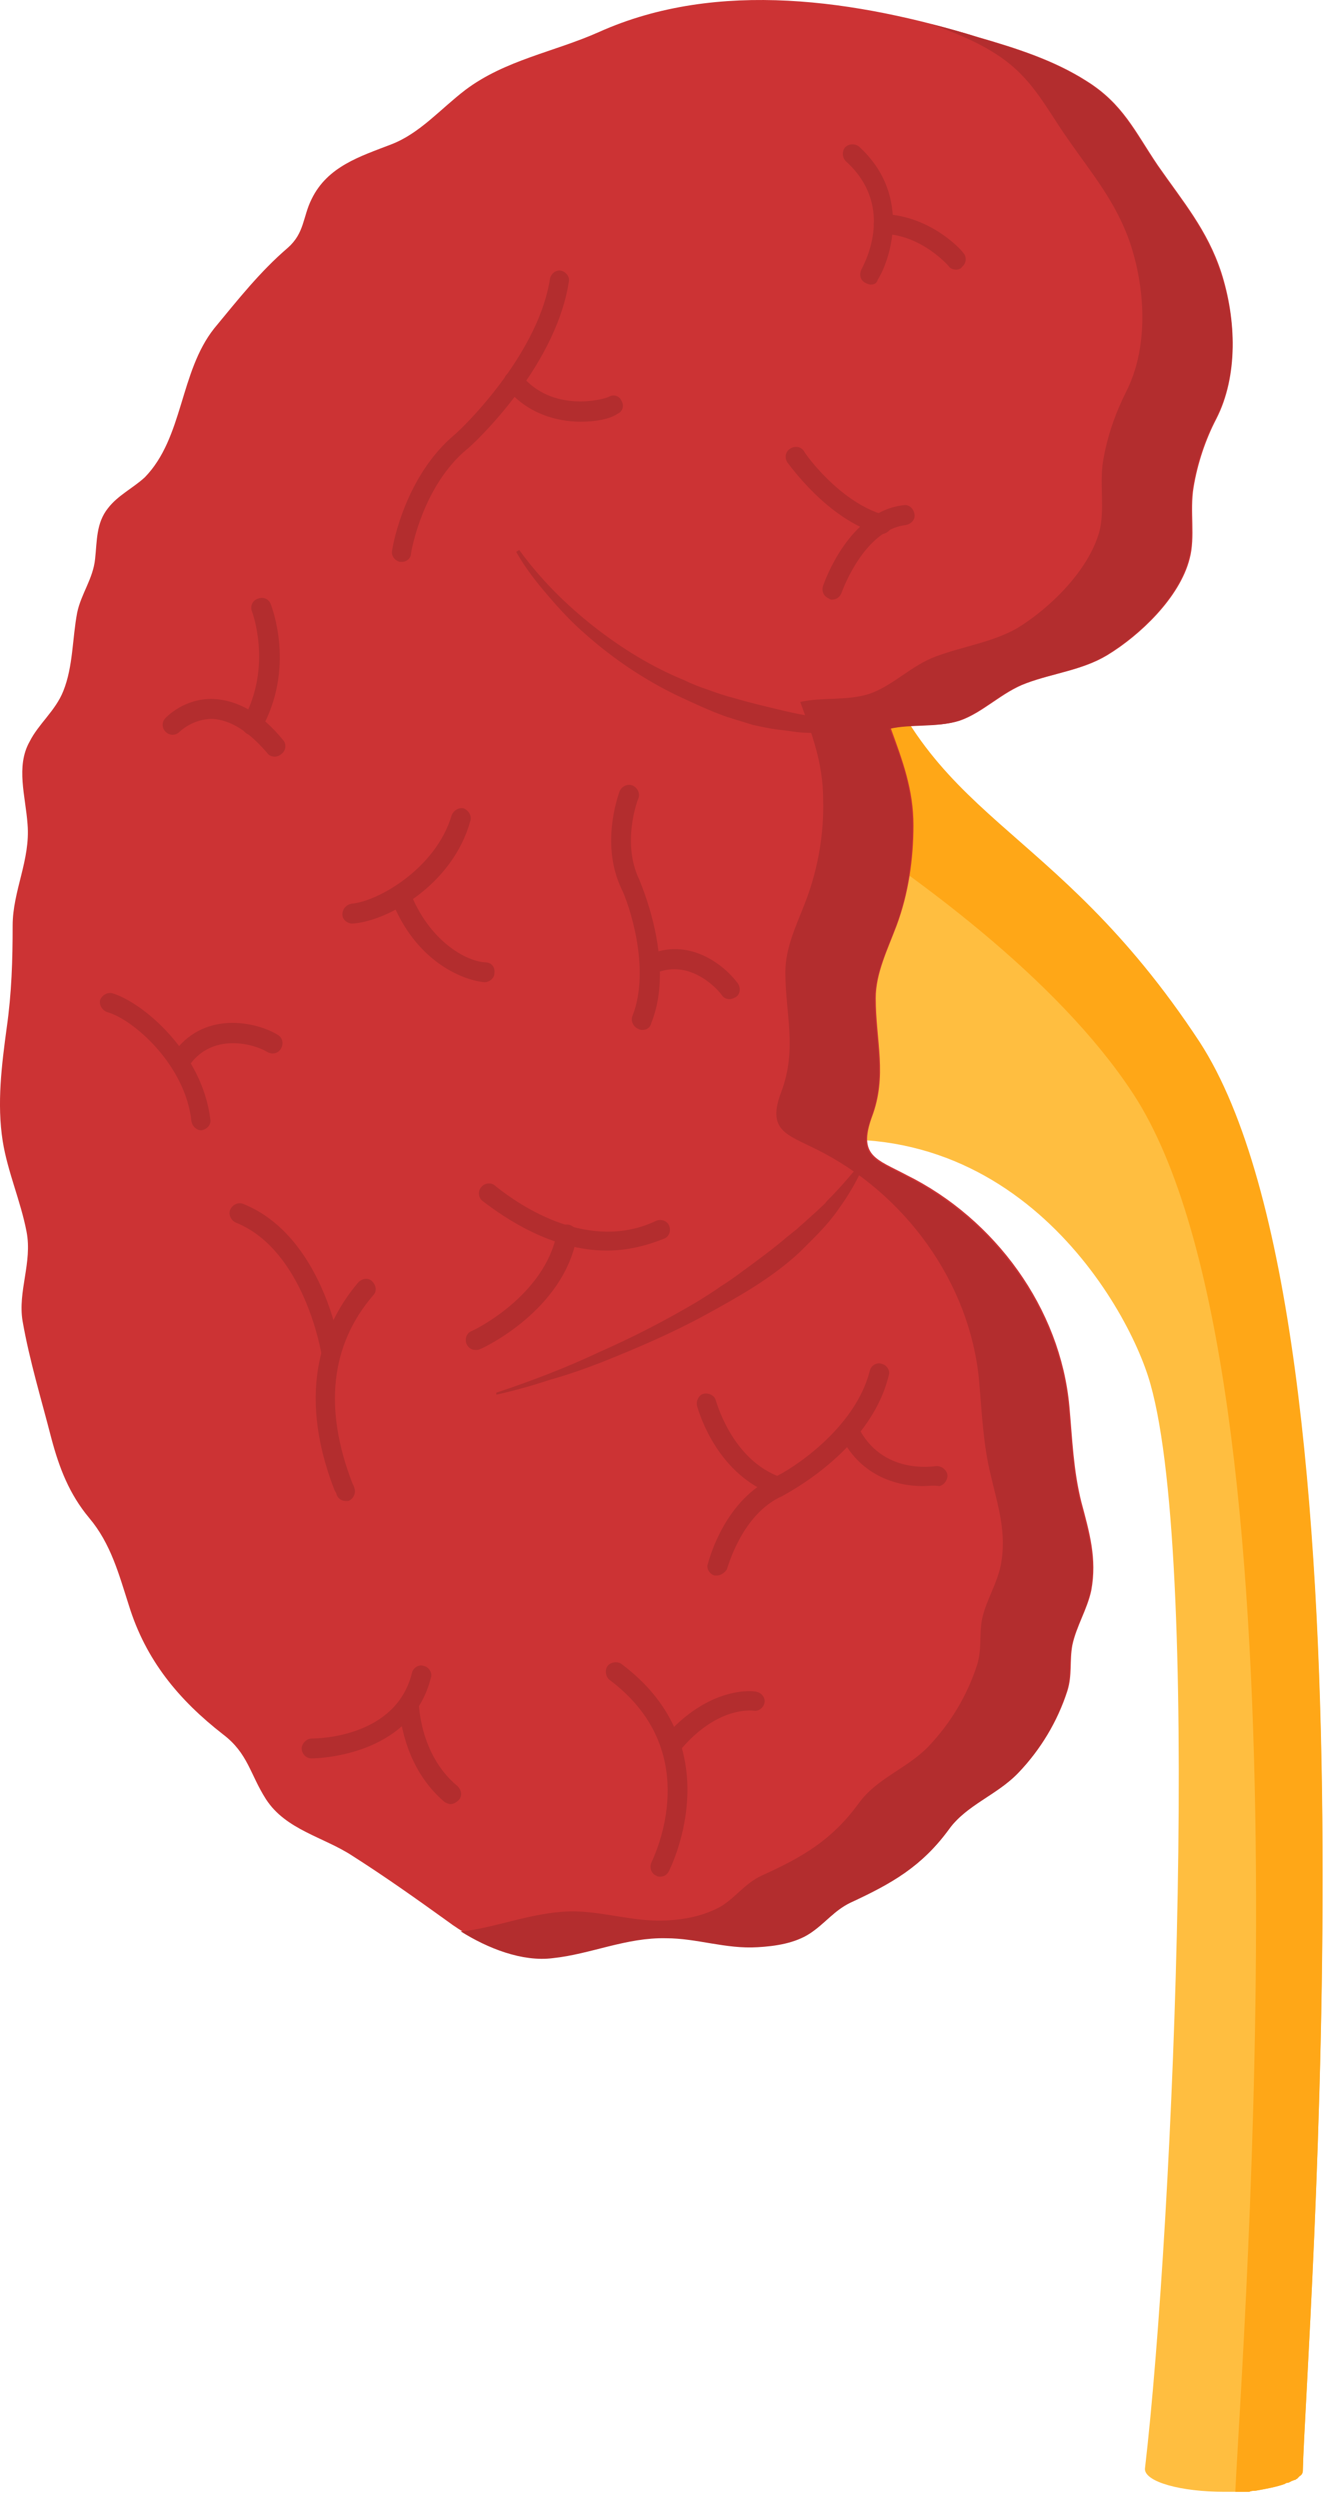 <svg xmlns="http://www.w3.org/2000/svg" width="43" height="80" viewBox="0 0 43 80" fill="none"><path d="M41.714 79.035C41.714 79.067 41.714 79.131 41.683 79.163C41.683 79.163 41.683 79.195 41.651 79.195C41.651 79.195 41.651 79.226 41.619 79.226C41.619 79.226 41.619 79.226 41.587 79.258L41.555 79.29L41.524 79.322C41.492 79.322 41.492 79.354 41.46 79.354C41.428 79.354 41.396 79.385 41.365 79.385C41.301 79.417 41.269 79.449 41.206 79.449C41.174 79.449 41.142 79.481 41.142 79.481C40.888 79.576 40.538 79.64 40.188 79.703C40.124 79.703 40.061 79.703 39.997 79.735C39.934 79.735 39.902 79.735 39.838 79.735C39.775 79.735 39.743 79.735 39.679 79.735C39.647 79.735 39.615 79.735 39.552 79.735C39.425 79.735 39.329 79.735 39.202 79.735C37.803 79.735 36.658 79.417 36.658 79.004C37.58 71.117 38.502 49.397 36.754 44.023C35.831 41.193 31.665 34.483 23.556 37.027C23.111 37.154 24.797 30.54 25.814 25.801C26.641 21.953 27.531 19.664 27.627 19.887C29.598 26.406 33.605 26.088 38.375 33.338C44.386 42.529 41.81 75.156 41.714 79.035Z" fill="#FFBE40"></path><path d="M41.715 79.035C41.715 79.067 41.715 79.131 41.683 79.163C41.683 79.163 41.683 79.195 41.651 79.195C41.651 79.195 41.651 79.226 41.619 79.226C41.619 79.226 41.619 79.226 41.587 79.258L41.556 79.29L41.524 79.322C41.492 79.322 41.492 79.354 41.46 79.354C41.428 79.354 41.397 79.385 41.365 79.385C41.301 79.417 41.27 79.449 41.206 79.449C41.174 79.449 41.142 79.481 41.142 79.481C40.888 79.576 40.538 79.64 40.188 79.703C40.125 79.703 40.061 79.703 39.998 79.735C39.934 79.735 39.902 79.735 39.838 79.735C39.775 79.735 39.743 79.735 39.679 79.735C39.648 79.735 39.616 79.735 39.552 79.735C39.775 74.997 42.16 43.959 36.277 34.992C33.86 31.303 29.217 27.932 25.846 25.801C26.673 21.953 27.563 19.664 27.659 19.887C29.63 26.406 33.637 26.088 38.407 33.338C44.386 42.529 41.81 75.156 41.715 79.035Z" fill="#FFA717"></path><path d="M28.517 23.289C28.898 24.339 29.248 25.261 29.248 26.406C29.248 27.487 29.089 28.6 28.708 29.618C28.422 30.381 28.04 31.144 28.04 31.939C28.04 33.306 28.422 34.419 27.913 35.755C27.468 36.995 28.072 37.091 29.026 37.599C31.856 38.999 33.955 41.861 34.241 45.009C34.336 46.059 34.368 47.044 34.623 48.062C34.877 49.016 35.131 49.874 34.941 50.892C34.813 51.496 34.464 52.037 34.336 52.641C34.241 53.15 34.336 53.595 34.177 54.104C33.859 55.09 33.319 55.98 32.619 56.712C31.951 57.411 30.966 57.729 30.393 58.524C29.535 59.701 28.581 60.242 27.277 60.846C26.736 61.1 26.45 61.514 25.973 61.832C25.496 62.15 24.86 62.245 24.287 62.277C23.27 62.34 22.348 61.991 21.362 61.991C20.09 61.959 18.945 62.499 17.736 62.627C16.592 62.754 15.224 62.15 14.334 61.482C13.316 60.75 12.33 60.051 11.281 59.383C10.359 58.779 9.15 58.556 8.514 57.57C8.006 56.775 7.942 56.108 7.147 55.503C5.716 54.39 4.666 53.118 4.126 51.369C3.808 50.383 3.553 49.398 2.854 48.571C2.218 47.807 1.9 46.981 1.645 46.027C1.327 44.786 0.946 43.546 0.723 42.274C0.564 41.32 1.041 40.398 0.85 39.412C0.66 38.426 0.246 37.504 0.087 36.518C-0.104 35.31 0.055 34.07 0.214 32.893C0.373 31.78 0.405 30.731 0.405 29.618C0.405 28.505 0.978 27.519 0.882 26.374C0.819 25.483 0.501 24.529 0.946 23.735C1.232 23.162 1.773 22.749 2.027 22.113C2.345 21.318 2.313 20.427 2.472 19.6C2.599 18.996 2.981 18.519 3.045 17.883C3.108 17.311 3.076 16.738 3.458 16.261C3.776 15.848 4.253 15.625 4.635 15.275C5.875 14.004 5.748 11.905 6.861 10.505C7.624 9.583 8.324 8.693 9.214 7.93C9.755 7.453 9.691 6.944 9.977 6.371C10.486 5.322 11.535 5.004 12.521 4.622C13.443 4.272 14.111 3.477 14.906 2.873C16.178 1.919 17.736 1.665 19.168 1.029C22.984 -0.688 27.468 0.011 31.315 1.188C32.524 1.538 33.732 1.919 34.782 2.587C35.958 3.318 36.34 4.209 37.071 5.29C37.866 6.435 38.661 7.357 39.106 8.725C39.584 10.219 39.647 12.032 38.947 13.399C38.598 14.067 38.343 14.83 38.216 15.594C38.089 16.357 38.28 17.183 38.089 17.883C37.771 19.123 36.499 20.332 35.449 20.968C34.654 21.445 33.732 21.54 32.874 21.858C32.079 22.144 31.474 22.812 30.711 23.067C29.98 23.289 29.216 23.13 28.517 23.289Z" fill="#CC3334"></path><path d="M38.916 13.399C38.566 14.067 38.312 14.83 38.185 15.594C38.057 16.357 38.248 17.183 38.057 17.883C37.739 19.123 36.467 20.332 35.418 20.968C34.623 21.445 33.701 21.54 32.842 21.858C32.047 22.144 31.443 22.812 30.68 23.067C29.98 23.289 29.185 23.162 28.485 23.321C28.899 24.37 29.217 25.293 29.217 26.438C29.217 27.519 29.058 28.632 28.676 29.649C28.39 30.413 28.008 31.176 28.008 31.971C28.008 33.338 28.39 34.451 27.881 35.787C27.436 37.027 28.04 37.123 28.994 37.631C31.825 39.031 33.923 41.893 34.209 45.041C34.305 46.09 34.337 47.076 34.591 48.094C34.846 49.048 35.1 49.906 34.909 50.924C34.782 51.528 34.432 52.069 34.305 52.673C34.209 53.182 34.305 53.627 34.146 54.136C33.828 55.122 33.287 56.012 32.588 56.743C31.92 57.443 30.934 57.761 30.362 58.556C29.503 59.733 28.549 60.273 27.245 60.877C26.705 61.132 26.418 61.545 25.941 61.863C25.464 62.181 24.828 62.277 24.256 62.309C23.238 62.372 22.316 62.022 21.33 62.022C20.058 61.99 18.913 62.531 17.705 62.658C16.719 62.786 15.606 62.34 14.748 61.8C14.779 61.8 14.811 61.8 14.843 61.8C16.051 61.641 17.196 61.132 18.468 61.164C19.454 61.196 20.376 61.514 21.394 61.45C21.966 61.418 22.57 61.291 23.079 61.005C23.556 60.718 23.843 60.273 24.383 60.019C25.719 59.415 26.641 58.874 27.5 57.697C28.072 56.902 29.058 56.584 29.726 55.885C30.425 55.153 30.966 54.263 31.284 53.277C31.443 52.768 31.348 52.323 31.443 51.814C31.57 51.21 31.92 50.701 32.047 50.065C32.238 49.048 31.952 48.189 31.729 47.235C31.475 46.218 31.443 45.232 31.348 44.182C31.061 41.034 28.962 38.172 26.132 36.773C25.178 36.296 24.542 36.169 25.019 34.928C25.528 33.561 25.146 32.448 25.146 31.112C25.146 30.285 25.528 29.554 25.814 28.791C26.196 27.773 26.387 26.66 26.355 25.579C26.355 24.434 26.005 23.512 25.623 22.462C26.323 22.303 27.086 22.431 27.818 22.208C28.581 21.954 29.185 21.286 29.98 21C30.839 20.682 31.761 20.554 32.556 20.109C33.605 19.473 34.846 18.265 35.195 17.024C35.386 16.325 35.195 15.466 35.322 14.735C35.45 13.972 35.704 13.24 36.054 12.541C36.754 11.173 36.69 9.361 36.213 7.866C35.768 6.499 34.973 5.576 34.178 4.431C33.446 3.382 33.033 2.46 31.888 1.728C31.252 1.315 30.521 1.029 29.821 0.774C30.33 0.902 30.807 1.029 31.284 1.188C32.492 1.538 33.701 1.919 34.75 2.587C35.927 3.318 36.308 4.209 37.04 5.29C37.835 6.435 38.63 7.357 39.075 8.725C39.584 10.219 39.647 12 38.916 13.399Z" fill="#B32D2E"></path><path d="M16.624 17.597C17.291 18.519 18.118 19.346 19.009 20.045C19.899 20.745 20.885 21.349 21.903 21.763C22.157 21.89 22.411 21.985 22.698 22.081C22.952 22.176 23.238 22.271 23.493 22.335C24.033 22.494 24.574 22.621 25.114 22.748C25.401 22.812 25.655 22.876 25.941 22.907C26.069 22.939 26.227 22.971 26.355 22.971C26.482 23.003 26.641 23.003 26.768 23.035L26.991 23.066L27.213 23.098L27.627 23.162C27.913 23.194 28.199 23.225 28.485 23.257V23.321C28.199 23.384 27.913 23.416 27.627 23.448C27.34 23.48 27.054 23.512 26.736 23.48C26.577 23.48 26.45 23.48 26.291 23.48C26.132 23.48 26.005 23.448 25.846 23.448C25.56 23.448 25.273 23.384 24.956 23.353C24.669 23.321 24.383 23.257 24.097 23.194L23.683 23.066C23.556 23.035 23.397 22.971 23.27 22.939C22.729 22.748 22.189 22.494 21.648 22.24C20.599 21.731 19.613 21.063 18.754 20.3C18.309 19.918 17.927 19.505 17.546 19.059C17.164 18.614 16.814 18.169 16.528 17.66L16.624 17.597Z" fill="#B32D2E"></path><path d="M15.892 44.564C17.037 44.182 18.118 43.769 19.199 43.26C20.281 42.783 21.33 42.242 22.348 41.638C22.602 41.479 22.856 41.32 23.079 41.161C23.333 41.002 23.556 40.843 23.81 40.653C24.288 40.303 24.765 39.953 25.21 39.571L25.369 39.444L25.528 39.317C25.623 39.221 25.75 39.126 25.846 39.031L26.164 38.745C26.259 38.649 26.386 38.554 26.482 38.426C26.895 38.013 27.277 37.568 27.658 37.091L27.722 37.123C27.499 37.695 27.181 38.236 26.831 38.713C26.482 39.221 26.037 39.635 25.591 40.08C24.701 40.907 23.62 41.511 22.57 42.084C21.521 42.656 20.408 43.133 19.295 43.578C18.722 43.801 18.182 43.992 17.609 44.151C17.037 44.341 16.465 44.5 15.892 44.628V44.564Z" fill="#B32D2E"></path><path d="M6.448 36.169C6.289 36.169 6.161 36.042 6.13 35.883C5.939 34.07 4.253 32.607 3.426 32.385C3.267 32.321 3.172 32.162 3.204 32.003C3.267 31.844 3.426 31.749 3.585 31.78C4.571 32.067 6.479 33.688 6.734 35.819C6.766 35.978 6.638 36.137 6.448 36.169C6.448 36.169 6.479 36.169 6.448 36.169Z" fill="#B32D2E"></path><path d="M5.748 34.292C5.684 34.292 5.621 34.261 5.589 34.229C5.43 34.133 5.398 33.943 5.494 33.784C6.479 32.289 8.228 32.702 8.896 33.116C9.055 33.211 9.087 33.402 8.992 33.561C8.896 33.72 8.705 33.752 8.546 33.656C8.133 33.402 6.766 33.02 6.034 34.133C5.939 34.229 5.843 34.292 5.748 34.292Z" fill="#B32D2E"></path><path d="M11.281 29.554C11.122 29.554 10.963 29.427 10.963 29.268C10.963 29.077 11.091 28.95 11.25 28.918C12.076 28.855 13.953 27.805 14.461 26.088C14.525 25.929 14.684 25.834 14.843 25.866C15.002 25.929 15.098 26.088 15.066 26.247C14.493 28.346 12.363 29.491 11.281 29.554C11.313 29.554 11.281 29.554 11.281 29.554Z" fill="#B32D2E"></path><path d="M15.511 31.43C14.811 31.367 13.285 30.762 12.521 28.759C12.458 28.6 12.553 28.409 12.712 28.346C12.871 28.282 13.062 28.377 13.126 28.536C13.73 30.095 14.906 30.762 15.542 30.794C15.733 30.794 15.861 30.953 15.829 31.144C15.829 31.303 15.67 31.43 15.511 31.43Z" fill="#B32D2E"></path><path d="M29.535 47.553C28.676 47.553 27.5 47.203 26.895 45.9C26.832 45.741 26.895 45.55 27.055 45.486C27.213 45.423 27.404 45.486 27.468 45.645C28.231 47.203 29.885 46.917 29.948 46.917C30.107 46.886 30.298 47.013 30.33 47.172C30.362 47.331 30.235 47.522 30.076 47.553C29.885 47.522 29.726 47.553 29.535 47.553Z" fill="#B32D2E"></path><path d="M22.952 50.415C22.92 50.415 22.888 50.415 22.888 50.415C22.729 50.383 22.602 50.193 22.666 50.034C22.729 49.811 23.238 47.967 24.796 47.267C25.305 47.044 27.372 45.741 27.849 43.864C27.881 43.705 28.072 43.578 28.231 43.642C28.39 43.673 28.517 43.864 28.453 44.023C27.849 46.472 25.082 47.839 25.051 47.871C23.747 48.444 23.302 50.161 23.27 50.224C23.206 50.32 23.079 50.415 22.952 50.415Z" fill="#B32D2E"></path><path d="M23.365 31.971C23.27 31.971 23.174 31.939 23.111 31.844C23.079 31.78 22.157 30.635 20.98 31.144C20.821 31.208 20.631 31.144 20.567 30.985C20.503 30.826 20.567 30.635 20.726 30.572C22.03 29.967 23.174 30.858 23.62 31.462C23.715 31.589 23.715 31.812 23.556 31.907C23.492 31.939 23.429 31.971 23.365 31.971Z" fill="#B32D2E"></path><path d="M20.567 32.957C20.535 32.957 20.503 32.957 20.44 32.925C20.281 32.862 20.185 32.671 20.249 32.512C20.853 30.985 20.122 28.887 19.899 28.441C19.231 27.042 19.772 25.516 19.836 25.325C19.899 25.166 20.09 25.071 20.249 25.134C20.408 25.198 20.503 25.389 20.44 25.548C20.408 25.611 19.899 26.979 20.472 28.155C20.472 28.187 21.648 30.763 20.853 32.734C20.821 32.894 20.694 32.957 20.567 32.957Z" fill="#B32D2E"></path><path d="M24.892 47.871C24.86 47.871 24.828 47.871 24.797 47.84C23.016 47.204 22.412 45.327 22.316 44.977C22.284 44.819 22.38 44.628 22.539 44.596C22.698 44.564 22.889 44.66 22.92 44.819C22.984 45.009 23.493 46.727 24.987 47.267C25.146 47.331 25.242 47.522 25.178 47.681C25.146 47.776 25.019 47.871 24.892 47.871Z" fill="#B32D2E"></path><path d="M18.596 13.495C17.832 13.495 16.878 13.24 16.211 12.414C16.115 12.286 16.115 12.064 16.242 11.968C16.37 11.873 16.592 11.873 16.688 12C17.673 13.209 19.295 12.795 19.486 12.7C19.645 12.604 19.836 12.668 19.899 12.827C19.995 12.986 19.931 13.177 19.772 13.24C19.55 13.399 19.104 13.495 18.596 13.495Z" fill="#B32D2E"></path><path d="M12.871 17.979C12.839 17.979 12.839 17.979 12.808 17.979C12.649 17.947 12.521 17.788 12.553 17.629C12.585 17.375 12.998 15.212 14.557 13.908C15.066 13.463 17.26 11.205 17.61 8.916C17.641 8.757 17.8 8.629 17.959 8.661C18.118 8.693 18.246 8.852 18.214 9.011C17.769 11.873 14.97 14.385 14.938 14.385C13.571 15.53 13.189 17.502 13.158 17.724C13.158 17.852 13.03 17.979 12.871 17.979Z" fill="#B32D2E"></path><path d="M11.059 48.03C10.931 48.03 10.804 47.935 10.772 47.808C10.772 47.776 10.74 47.744 10.709 47.681C9.437 44.405 10.422 42.274 11.472 41.034C11.599 40.907 11.79 40.875 11.917 41.002C12.044 41.13 12.076 41.32 11.949 41.448C10.581 43.038 10.359 45.073 11.281 47.458C11.313 47.522 11.345 47.585 11.345 47.617C11.408 47.776 11.313 47.967 11.154 48.03C11.154 48.03 11.09 48.03 11.059 48.03Z" fill="#B32D2E"></path><path d="M10.614 43.61C10.455 43.61 10.328 43.483 10.296 43.356C10.296 43.324 9.755 40.017 7.561 39.126C7.402 39.062 7.306 38.872 7.37 38.713C7.434 38.554 7.624 38.458 7.783 38.522C10.328 39.539 10.9 43.101 10.9 43.228C10.932 43.387 10.805 43.578 10.646 43.578C10.646 43.61 10.646 43.61 10.614 43.61Z" fill="#B32D2E"></path><path d="M21.139 60.051C21.108 60.051 21.044 60.051 21.012 60.019C20.853 59.956 20.79 59.765 20.853 59.606C21.139 59.002 22.411 55.917 19.517 53.755C19.39 53.659 19.358 53.437 19.454 53.309C19.549 53.182 19.772 53.151 19.899 53.246C23.175 55.694 21.744 59.193 21.425 59.86C21.362 59.988 21.267 60.051 21.139 60.051Z" fill="#B32D2E"></path><path d="M21.457 56.14C21.394 56.14 21.298 56.108 21.267 56.076C21.139 55.949 21.108 55.758 21.235 55.631C22.698 53.914 24.16 54.105 24.224 54.136C24.383 54.168 24.51 54.327 24.478 54.486C24.447 54.645 24.288 54.772 24.129 54.74C24.065 54.74 22.952 54.581 21.744 56.044C21.648 56.076 21.553 56.14 21.457 56.14Z" fill="#B32D2E"></path><path d="M19.422 40.017C17.673 40.017 16.147 38.967 15.447 38.427C15.32 38.331 15.288 38.109 15.415 37.981C15.511 37.854 15.733 37.822 15.861 37.95C16.688 38.617 18.882 40.08 21.012 39.063C21.171 38.999 21.362 39.063 21.426 39.222C21.489 39.381 21.426 39.572 21.267 39.635C20.631 39.889 20.026 40.017 19.422 40.017Z" fill="#B32D2E"></path><path d="M15.225 43.197C15.097 43.197 15.002 43.133 14.938 43.006C14.875 42.847 14.938 42.656 15.097 42.593C15.129 42.593 17.451 41.48 17.832 39.444C17.864 39.285 18.023 39.158 18.214 39.19C18.373 39.222 18.5 39.381 18.468 39.572C18.055 41.925 15.479 43.133 15.384 43.165C15.32 43.197 15.288 43.197 15.225 43.197Z" fill="#B32D2E"></path><path d="M9.978 56.267C9.787 56.267 9.66 56.108 9.66 55.949C9.66 55.79 9.819 55.631 9.978 55.631C10.168 55.631 12.681 55.599 13.19 53.532C13.221 53.373 13.412 53.246 13.571 53.309C13.73 53.341 13.857 53.532 13.794 53.691C13.158 56.235 10.073 56.267 9.978 56.267Z" fill="#B32D2E"></path><path d="M14.43 57.73C14.366 57.73 14.302 57.698 14.239 57.666C13.412 56.966 12.903 55.917 12.776 54.645C12.776 54.454 12.903 54.327 13.062 54.295C13.253 54.263 13.38 54.422 13.412 54.581C13.507 55.663 13.953 56.585 14.652 57.157C14.779 57.284 14.811 57.475 14.684 57.602C14.588 57.698 14.493 57.73 14.43 57.73Z" fill="#B32D2E"></path><path d="M27.881 9.106C27.817 9.106 27.754 9.075 27.69 9.043C27.531 8.947 27.5 8.757 27.595 8.598C27.595 8.566 28.74 6.658 27.086 5.163C26.959 5.036 26.959 4.845 27.054 4.718C27.181 4.591 27.372 4.591 27.5 4.686C29.28 6.308 28.422 8.47 28.104 8.947C28.072 9.075 27.977 9.106 27.881 9.106Z" fill="#B32D2E"></path><path d="M30.616 8.629C30.521 8.629 30.425 8.598 30.362 8.502C30.362 8.502 29.503 7.516 28.295 7.485C28.104 7.485 27.977 7.326 27.977 7.167C27.977 6.976 28.136 6.849 28.295 6.849C29.821 6.912 30.807 8.025 30.839 8.089C30.966 8.216 30.934 8.439 30.807 8.534C30.775 8.598 30.68 8.629 30.616 8.629Z" fill="#B32D2E"></path><path d="M8.801 24.212C8.706 24.212 8.61 24.18 8.547 24.085C7.942 23.385 7.37 23.035 6.798 23.003C6.162 23.003 5.748 23.417 5.748 23.417C5.621 23.544 5.43 23.544 5.303 23.417C5.176 23.29 5.176 23.099 5.303 22.972C5.335 22.94 5.907 22.336 6.829 22.367C7.593 22.399 8.356 22.813 9.055 23.671C9.183 23.798 9.151 24.021 9.024 24.116C8.96 24.18 8.865 24.212 8.801 24.212Z" fill="#B32D2E"></path><path d="M8.069 23.512C8.006 23.512 7.974 23.512 7.91 23.481C7.751 23.385 7.688 23.194 7.783 23.035C8.737 21.318 8.069 19.569 8.069 19.569C8.006 19.41 8.069 19.219 8.26 19.156C8.419 19.092 8.61 19.156 8.674 19.346C8.705 19.442 9.469 21.382 8.356 23.353C8.292 23.449 8.197 23.512 8.069 23.512Z" fill="#B32D2E"></path><path d="M26.641 19.187C26.609 19.187 26.578 19.187 26.546 19.155C26.387 19.092 26.291 18.933 26.355 18.742C26.387 18.646 27.182 16.357 28.931 16.166C29.09 16.134 29.249 16.261 29.28 16.452C29.312 16.611 29.185 16.77 28.994 16.802C27.659 16.961 26.959 18.933 26.959 18.933C26.895 19.123 26.768 19.187 26.641 19.187Z" fill="#B32D2E"></path><path d="M28.231 17.088C28.199 17.088 28.167 17.088 28.136 17.088C26.482 16.611 25.273 14.862 25.21 14.799C25.114 14.64 25.146 14.449 25.305 14.354C25.464 14.258 25.655 14.29 25.75 14.449C25.75 14.481 26.863 16.071 28.326 16.484C28.485 16.548 28.581 16.707 28.549 16.866C28.485 16.993 28.358 17.088 28.231 17.088Z" fill="#B32D2E"></path></svg>